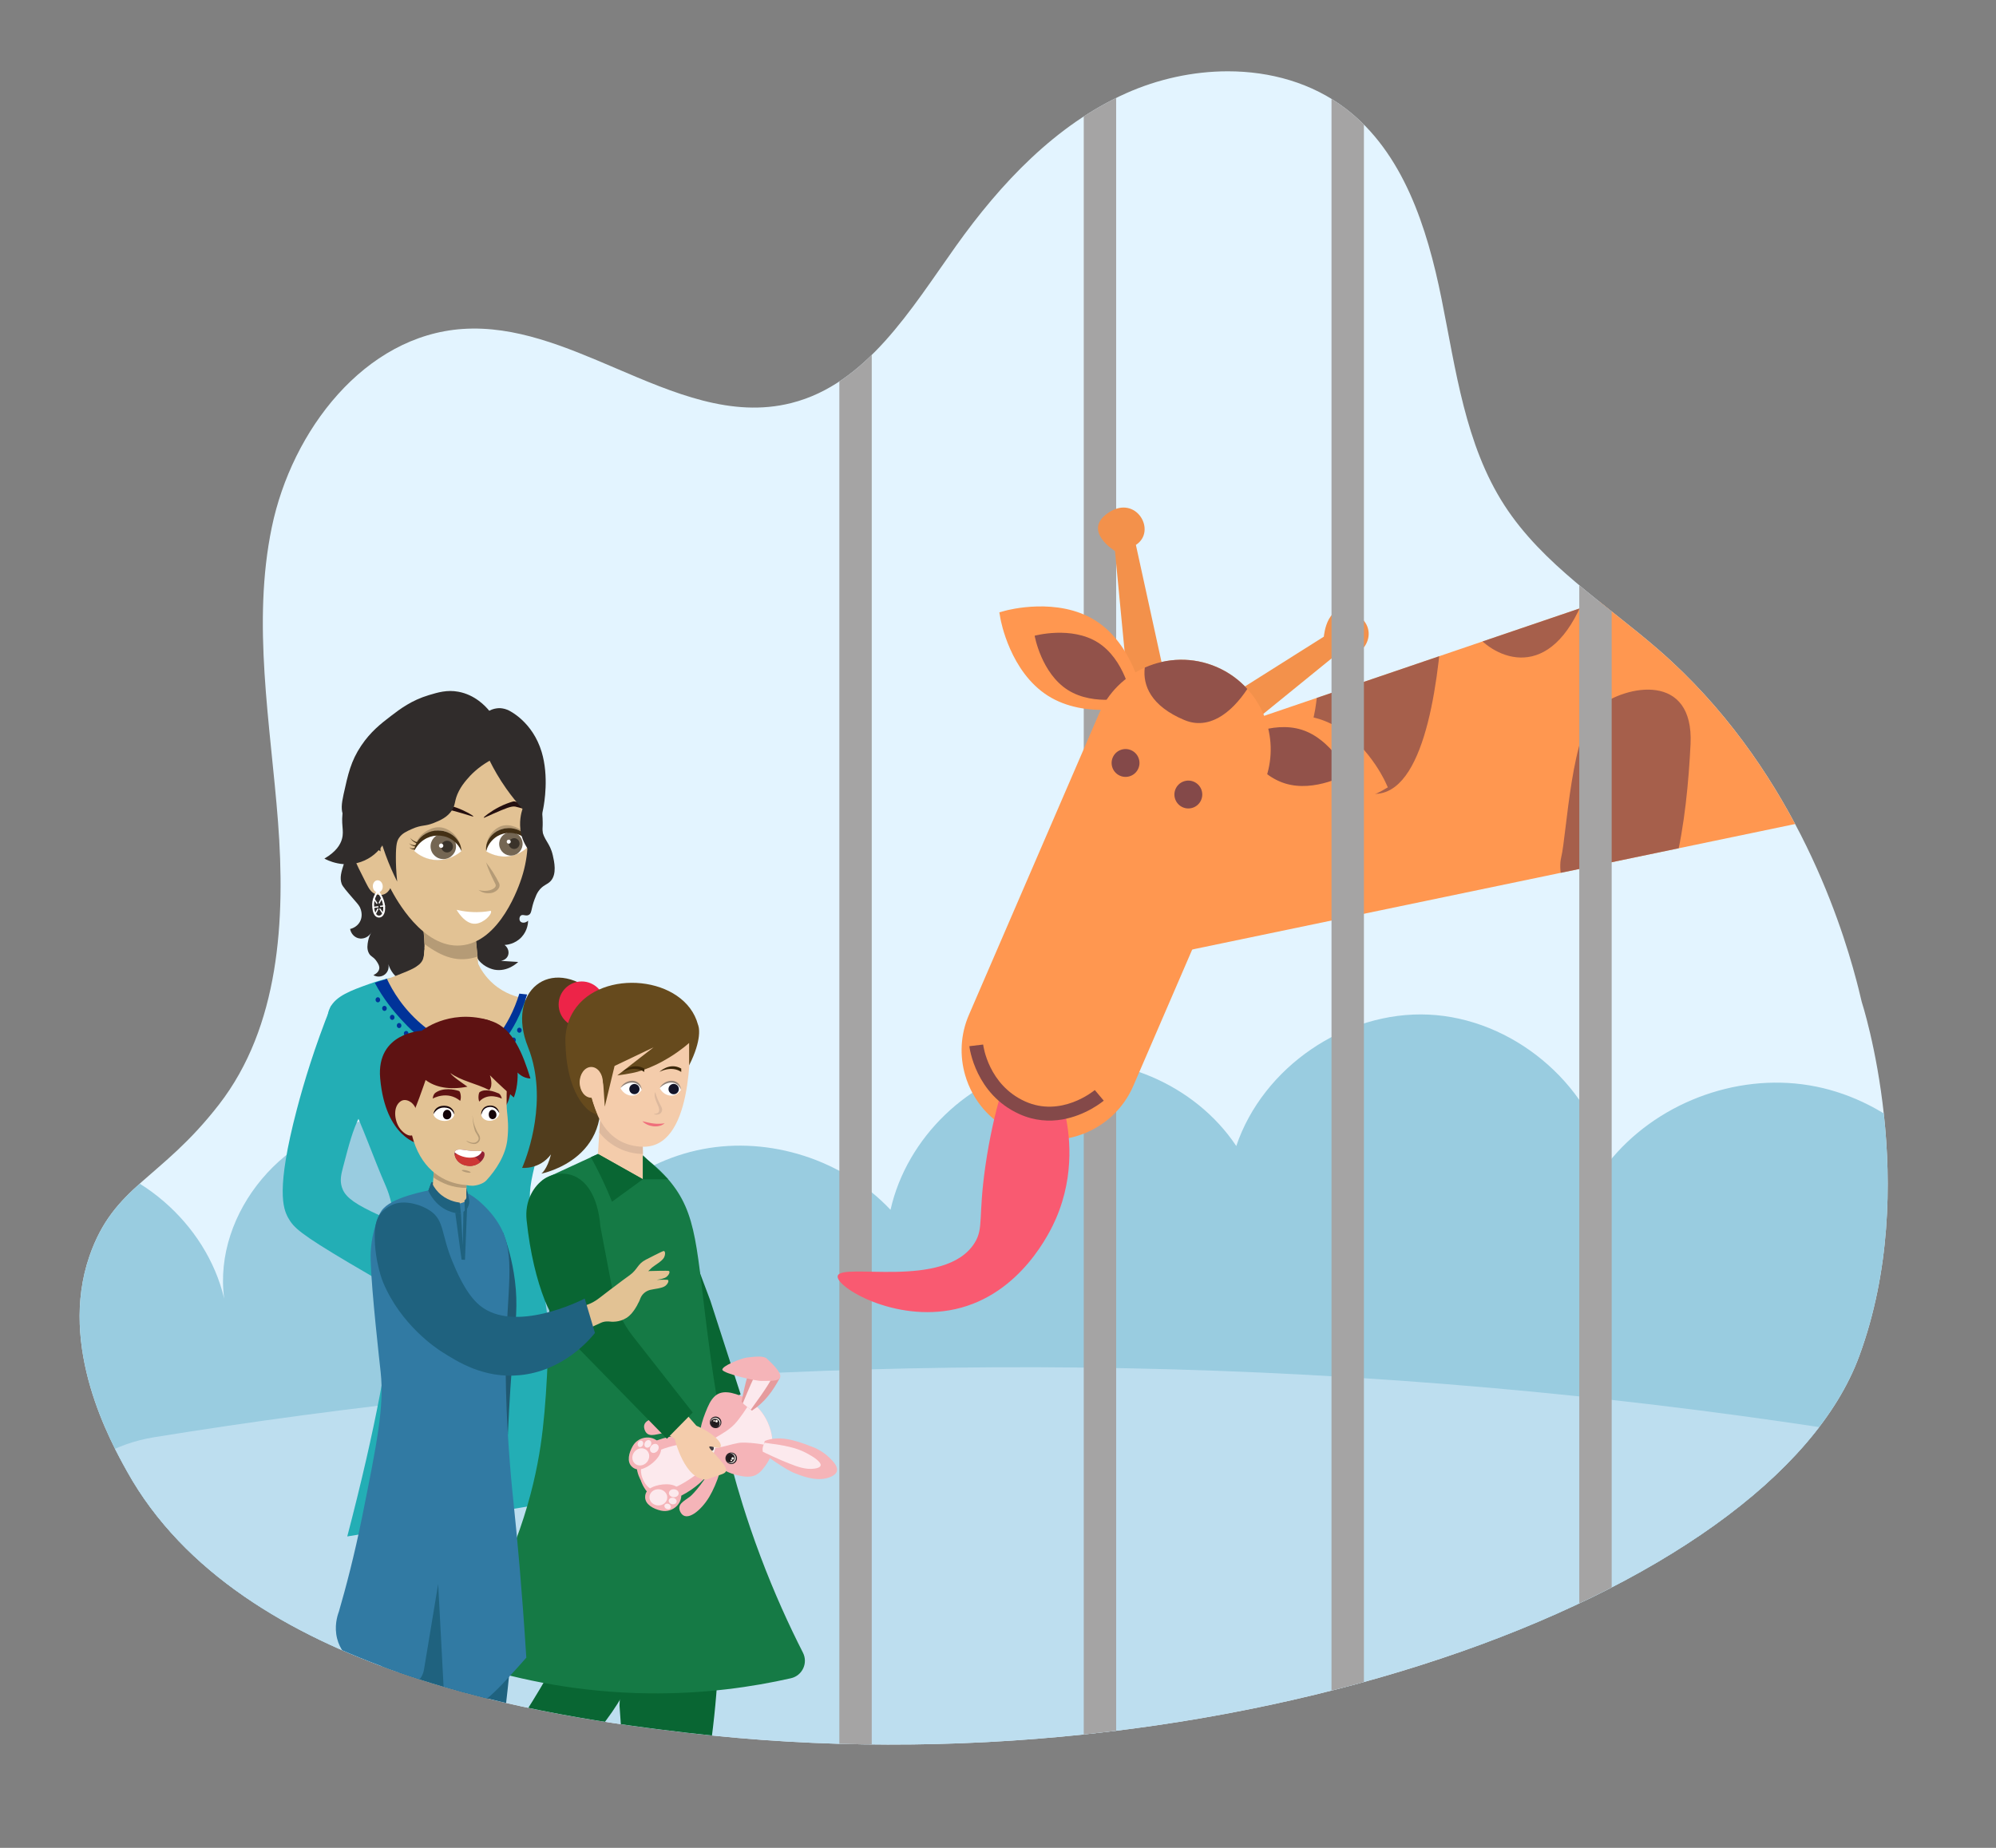 <?xml version="1.0" encoding="utf-8"?>
<!-- Generator: Adobe Illustrator 16.0.0, SVG Export Plug-In . SVG Version: 6.00 Build 0)  -->
<!DOCTYPE svg PUBLIC "-//W3C//DTD SVG 1.1//EN" "http://www.w3.org/Graphics/SVG/1.1/DTD/svg11.dtd">
<svg version="1.1" id="Layer_1" xmlns="http://www.w3.org/2000/svg" xmlns:xlink="http://www.w3.org/1999/xlink" x="0px" y="0px"
	 width="864px" height="800px" viewBox="0 0 864 800" enable-background="new 0 0 864 800" xml:space="preserve">
<rect x="0" y="0" width="864" height="800" fill="#808080" stroke="none"/>
<g>
	<defs>
		<rect id="SVGID_1_" x="-76" y="-107" width="1000" height="1000"/>
	</defs>
	<clipPath id="SVGID_2_">
		<use xlink:href="#SVGID_1_"  overflow="visible"/>
	</clipPath>
	<g clip-path="url(#SVGID_2_)">
		<defs>
			<path id="SVGID_3_" d="M487.369,40.41c-30.442,13.65-54.199,38.937-73.56,66.107c-19.497,27.36-38.681,59.727-71.251,67.963
				c-25.834,6.533-50.867-4.297-76.181-15.127c-21.584-9.234-43.373-18.467-66.039-16.94c-42.586,2.868-74.001,44.012-82.674,85.805
				c-8.674,41.792-0.6,84.95,2.676,127.507c3.275,42.558,0.602,88.714-25.539,122.455c-25.459,32.861-45.491,34.944-56.104,65.71
				c-13.584,39.38,9.267,80.473,16.306,93.13c49.235,88.541,185.667,106.476,242.15,113.129
				c232.857,27.426,469.351-58.824,507.673-163.103c27.052-73.613,1.061-153.266,1.061-153.266
				c-1.093-4.711-2.017-8.196-2.281-9.199c-7.149-27.107-28.697-93.682-85.475-143.12c-23.139-20.148-50.214-36.897-66.887-62.653
				c-17.071-26.37-21.045-58.76-27.271-89.549c-6.226-30.79-16.528-63.211-41.499-82.271c-14.555-11.11-32.615-16.118-50.979-16.119
				C516.401,30.869,501.104,34.252,487.369,40.41"/>
		</defs>
		<clipPath id="SVGID_4_">
			<use xlink:href="#SVGID_3_"  overflow="visible"/>
		</clipPath>
		<path clip-path="url(#SVGID_4_)" fill="#E3F4FF" d="M778.896,683.727c12.112-7.568,22.751-17.326,31.038-28.958
			c0.048-0.069,0.099-0.139,0.147-0.207c4.911-6.938,48.122-78.575,33.757-180.916c-2.938-20.932-16.323-116.298-88.236-180.478
			c-30.626-27.333-57.038-35.774-80.815-76.408c-11.685-19.966-9.82-25.639-30.859-77.766
			c-20.965-51.943-31.447-77.915-45.604-90.411c-32.453-28.645-82.388-31.813-117.496-22.844
			c-18.515,4.73-21.216,9.849-101.387,61.714c-37.529,24.279-56.402,36.454-61.714,38.205
			c-66.707,21.983-109.861-30.525-157.225-14.694c-43.682,14.6-59.143,76.696-72.98,136.78
			C27.626,507.818-2.32,637.855,32.878,686.979c50.523,70.512,142.081,80.19,285.673,95.372c0,0,158.404,13.819,378.469-56.229
			C721.772,718.243,758.518,696.458,778.896,683.727"/>
		<path clip-path="url(#SVGID_4_)" fill="#99CCE0" d="M1038.718,541.479c-23.266,22.68-50.616,41.065-79.487,54.299
			c-0.293,0.614-0.586,1.2-0.881,1.814c-7.257,15.183-15.101,30.018-23.479,44.427c-12.994,22.439-27.269,43.892-42.717,64.304
			c-46.375,7.792-94.83,8.325-141.978,8.538c-286.891,1.229-573.779,2.509-860.642,3.763
			c-29.35-36.929-54.831-77.433-75.698-121.031c-0.293-0.587-0.586-1.2-0.879-1.814c-0.774-0.24-1.548-0.507-2.349-0.801
			c-5.176-1.787-11.073-4.029-17.53-6.883c4.295-9.74,11.18-18.358,20.038-24.282c18.784-12.62,45.28-12.513,63.958,0.268
			c-3.282-17.45,9.311-36.368,26.682-40.051c17.371-3.709,36.582,8.458,40.664,25.748c12.968-31.138,47.202-52.003,80.821-49.282
			c33.62,2.749,64.037,28.87,71.802,61.717c-4.989-37.328,26.95-74.924,64.519-77.3c37.595-2.374,73.537,29.646,76.791,67.16
			c10.913-27.643,36.582-48.962,65.772-54.565c29.19-5.629,60.97,4.644,81.355,26.256c7.071-31.378,34.074-57.34,65.719-63.185
			c31.645-5.843,66.118,8.779,83.941,35.568c11.555-34.154,47.229-58.541,83.25-56.887c36.021,1.653,69.293,29.19,77.698,64.251
			c20.226-25.588,54.833-38.956,87.012-33.646c32.18,5.311,60.622,29.11,71.563,59.849c14.996-21.026,40.904-33.779,66.706-32.819
			c25.802,0.987,50.695,15.609,64.064,37.702C1001.976,524.696,1023.91,528.992,1038.718,541.479"/>
		<path clip-path="url(#SVGID_4_)" fill="#BDDEEF" d="M535.513,819.479L67.422,746.99c-71.065-11.005-71.488-113.324-0.497-124.797
			c167.288-27.037,362.923-40.411,579.131-21.275c48.501,4.293,95.349,9.983,140.457,16.774
			c72.578,10.927,81.343,112.114,11.767,135.479C709.297,783.054,620.439,812.243,535.513,819.479"/>
		<rect x="469.12" y="0.362" clip-path="url(#SVGID_4_)" fill="#A5A4A4" width="14.024" height="824.862"/>
		<rect x="363.324" y="0.362" clip-path="url(#SVGID_4_)" fill="#A5A4A4" width="14.025" height="824.862"/>
		<path clip-path="url(#SVGID_4_)" fill="#23AEB5" d="M166.999,513.501c-5.479-12.54-9.831-25.577-15.799-37.892
			c0,0-4.131-8.525-8.363-27.772c-1.118-5.084-1.594-8.304,0-11.511c2.563-5.155,9.098-7.502,16.935-10.316
			c3.2-1.148,5.897-1.876,7.673-2.309c7.2-1.163,13.668-1.574,19.174-1.615c4.094-0.029,6.142-0.078,8.389,0.219
			c7.806,1.026,10.937,3.86,21.421,7.532c2.168,0.759,5.348,1.799,9.306,2.816c2.028,0.465,5.764,1.631,9.049,4.805
			c4.176,4.036,5.115,8.958,5.776,12.165c0.961,4.661,0.432,8.389-0.921,16.109c-2.472,14.133-3.619,19.216-3.619,19.216
			c-5.348,23.813-6.686,26.282-6.688,34.071c-0.009,3.947,0.021,9.632,2.041,16.625c0.231,0.8,0.414,1.375,0.451,1.492
			c1.638,5.16,5.866,35.32,14.746,112.056c-32.082,5.329-64.166,10.659-96.248,15.988
			C175.126,570.279,174.466,530.593,166.999,513.501"/>
		<path clip-path="url(#SVGID_4_)" fill="#302C2B" d="M211.782,307.715c-1.663-2.02-6.174-6.924-13.397-8.243
			c-4.89-0.892-8.761,0.271-12.786,1.481c-7.434,2.234-12.382,5.959-16.38,9.026c-4.299,3.299-8.763,6.723-12.885,12.875
			c-4.434,6.618-5.665,12.2-7.624,21.085c-0.941,4.266-1.103,6.733-0.099,9.226c0.88,2.187,1.978,2.701,2.921,5.51
			c0.312,0.928,1.117,3.623,0.703,6.87c-0.464,3.641-1.935,3.859-3.4,8.484c-1.087,3.435-1.881,5.942-0.951,8.6
			c0.396,1.133,2.082,3.082,5.454,6.979c1.673,1.933,2.397,2.679,2.837,4.16c0.198,0.667,0.92,3.097-0.471,5.453
			c-1.333,2.256-3.669,2.857-4.152,2.972c0.356,1.926,1.721,3.484,3.504,3.983c2.187,0.61,4.647-0.474,5.797-2.669
			c-0.497,0.801-1.187,2.127-1.518,3.891c-0.263,1.401-0.645,3.436,0.331,5.267c0.91,1.709,2.032,1.416,3.486,3.714
			c0.627,0.988,1.203,1.929,1.006,3.055c-0.307,1.747-2.242,2.606-2.54,2.734c1.586,0.949,3.589,0.819,4.996-0.313
			c1.3-1.046,1.88-2.777,1.485-4.431c0.279,0.926,1.543,4.74,5.454,6.979c5.504,3.149,11.233,0.304,11.664,0.081
			c-2.275,0.864-4.601,0.146-5.512-1.417c-0.743-1.273-0.477-2.992,0.286-4.085c1.023-1.463,2.304-0.893,3.907-2.55
			c0.137-0.141,2.102-2.217,1.519-3.892c-0.375-1.072-1.506-1.147-1.621-2.066c-0.106-0.845,0.737-1.64,1.746-2.415
			c3.156-2.427,6.16-3.369,6.16-3.369c5.762-1.806,8.762-2.747,10.635-1.21c0.96,0.789,0.575,1.368,2.137,5.967
			c1.098,3.232,1.647,4.848,2.694,6.203c2.591,3.352,6.569,4.117,6.905,4.176c5.621,0.996,9.776-2.914,10.228-3.353
			c-2.495-0.16-4.991-0.32-7.486-0.479c0.157-0.022,2.168-0.338,2.987-2.086c0.732-1.562,0.197-3.596-1.385-4.794
			c0.743-0.036,4.486-0.298,7.376-3.445c2.652-2.889,2.796-6.263,2.808-7.091c-1.154,1.137-2.722,1.088-3.367,0.348
			c-0.557-0.639-0.48-1.854,0.117-2.447c0.88-0.874,2.18,0.304,3.503-0.356c1.43-0.713,0.948-2.606,2.555-6.803
			c0.56-1.462,0.924-2.41,1.679-3.495c1.892-2.717,3.762-2.726,5.283-4.398c2.756-3.032,1.532-8.411,0.934-11.041
			c-1.301-5.714-3.899-6.441-4.797-11.629c-0.613-3.533,0.114-5.96,0.664-8.854c0.409-2.15,2.473-13.775-0.715-24.358
			c-3.928-13.041-13.818-17.819-14.699-18.193c-1.53-0.65-3.029-0.742-3.029-0.742c-0.345-0.021-1.314-0.06-2.529,0.21
			C213.166,307.047,212.349,307.412,211.782,307.715"/>
		<path clip-path="url(#SVGID_4_)" fill="#E2C294" d="M183.682,411.642c0.28-3.238-0.298-7.148-0.544-11.362l0.002-0.101h0.02
			l22.809,6.589l0.85,8.677l1.446,14.691l-29.322-1.519C181.488,423.809,183.151,418.683,183.682,411.642"/>
		<path clip-path="url(#SVGID_4_)" fill="#B59B76" d="M206.743,414.152c-8.376,2.74-15.072,0.363-22.98-5.434
			c-0.07-3.241-0.367-4.614-0.613-8.829l0.022-0.1l22.809,6.589L206.743,414.152z"/>
		<path clip-path="url(#SVGID_4_)" fill="#E2C294" d="M162.817,361.586c0.056,2.05,0.464,12.421,6.474,23.599
			c2.104,3.914,13.621,25.334,30.053,24.143c17.226-1.248,25.48-26.304,26.444-29.23c3.474-10.543,2.714-19.637,2.331-22.893
			c-2.357-20.078-8.571-40.037-33.315-38.497C169.669,320.271,162.236,340.159,162.817,361.586"/>
		<path clip-path="url(#SVGID_4_)" fill="#E2C294" d="M165.949,368.952c-1.347-4.877-3.175-8.163-4.423-10.077
			c-1.102-1.69-2.284-3.127-4.109-3.619c-0.416-0.112-1.692-0.456-2.82,0.177c-1.307,0.734-1.761,2.414-2.017,4.24
			c-0.806,5.757,0.64,10.972,1.162,12.693c0.48,1.585,1.881,4.347,4.684,9.871c1.162,2.29,2.083,4.003,4,4.808
			c0.244,0.102,2.027,0.821,3.8,0.14c2.498-0.961,4.133-4.379,3.631-8.36C168.554,375.534,167.251,372.243,165.949,368.952"/>
		<path clip-path="url(#SVGID_4_)" fill="#B59B76" d="M210.397,373.383c2.227,2.864,4.029,5.711,5.661,8.971
			c0.937,2.242-1.742,4.152-3.726,4.298c-1.863,0.263-3.823-0.25-5.193-1.38c1.695,0.561,3.387,0.537,4.947,0.132
			c1.104-0.33,2.943-1.249,2.436-2.505C213.036,379.884,211.409,376.656,210.397,373.383"/>
		<path clip-path="url(#SVGID_4_)" fill="#240F0F" d="M209.391,354.015c-0.17-0.283,3.059-2.799,6.766-4.686
			c2.287-1.164,4.344-1.879,5.881-2.325c0.282-0.081,0.576-0.088,0.86-0.019c0.725,0.179,1.543,0.441,2.41,0.831
			c1.812,0.817,3.141,1.882,4.038,2.75c0.09,0.087,0.006,0.236-0.115,0.207c-0.35-0.084-0.702-0.169-1.054-0.255
			c-4.054-0.991-4.385-1.186-5.148-1.319c-1.703-0.295-4.302,0.816-9.431,3.05C210.547,353.578,209.484,354.169,209.391,354.015"/>
		<path clip-path="url(#SVGID_4_)" fill="#240F0F" d="M204.895,353.465c0.134-0.302-3.385-2.395-7.299-3.803
			c-2.414-0.869-4.545-1.321-6.126-1.572c-0.289-0.045-0.582-0.016-0.855,0.089c-0.697,0.268-1.476,0.63-2.287,1.126
			c-1.695,1.036-2.882,2.259-3.663,3.233c-0.078,0.097,0.024,0.235,0.14,0.191c0.338-0.127,0.676-0.256,1.014-0.385
			c3.899-1.49,4.202-1.725,4.943-1.952c1.653-0.506,4.37,0.271,9.738,1.846C203.692,353.176,204.821,353.63,204.895,353.465"/>
		<path clip-path="url(#SVGID_4_)" fill="#FFFFFF" d="M161.392,383.874c0.091,1.454,1.123,2.573,2.305,2.499
			c1.181-0.074,2.065-1.313,1.974-2.768c-0.091-1.454-1.123-2.573-2.305-2.499C162.185,381.181,161.301,382.42,161.392,383.874"/>
		<path clip-path="url(#SVGID_4_)" fill="#FFFFFF" d="M163.531,386.646c0.654,0.79,1.654,2.309,2.157,4.651
			c0.398,1.85,0.211,3.572-0.488,4.496c-0.294,0.389-0.646,0.59-1.077,0.616c-0.386,0.025-0.733-0.104-1.031-0.386
			c-0.438-0.413-1.171-1.556-1.158-4.558C161.943,389.48,162.901,387.643,163.531,386.646 M163.429,385.348
			c0,0-2.309,2.824-2.324,6.114c-0.02,4.532,1.581,5.869,3.07,5.776c2.064-0.13,3.015-2.897,2.324-6.114
			C165.637,387.115,163.429,385.348,163.429,385.348"/>
		
			<rect x="163.878" y="394.31" transform="matrix(0.565 0.825 -0.825 0.565 397.268 35.237)" clip-path="url(#SVGID_4_)" fill="#FFFFFF" width="2.64" height="0.545"/>
		
			<rect x="162.848" y="393.393" transform="matrix(0.888 0.459 -0.459 0.888 199.375 -30.836)" clip-path="url(#SVGID_4_)" fill="#FFFFFF" width="0.545" height="2.641"/>
		
			<rect x="162.203" y="391.442" transform="matrix(0.125 0.992 -0.992 0.125 531.785 182.467)" clip-path="url(#SVGID_4_)" fill="#FFFFFF" width="0.544" height="2.384"/>
		
			<rect x="165.183" y="391.111" transform="matrix(0.125 0.992 -0.992 0.125 533.958 179.126)" clip-path="url(#SVGID_4_)" fill="#FFFFFF" width="0.544" height="2.169"/>
		
			<rect x="164.449" y="388.779" transform="matrix(0.888 0.459 -0.459 0.888 197.437 -32.086)" clip-path="url(#SVGID_4_)" fill="#FFFFFF" width="0.545" height="2.641"/>
		
			<rect x="161.323" y="389.957" transform="matrix(0.565 0.825 -0.825 0.565 392.55 35.441)" clip-path="url(#SVGID_4_)" fill="#FFFFFF" width="2.641" height="0.545"/>
		<path clip-path="url(#SVGID_4_)" fill="#B59B76" d="M199.681,368.123c-0.326-5.202-4.479-9.193-8.551-9.876
			c-4.7-0.789-8.6,3.088-9.156,3.698c-1.951,2.138-2.412,4.571-2.749,5.877c1.075,1.091,4.078,3.843,8.616,4.439
			C194.344,373.116,198.903,368.872,199.681,368.123"/>
		<path clip-path="url(#SVGID_4_)" fill="#FFFFFF" d="M199.704,368.492c-0.973-4.698-4.419-8.234-8.485-8.822
			c-4.693-0.679-8.276,2.85-8.836,3.402c-1.963,1.934-2.779,4.104-3.125,5.28c1.068,0.973,4.052,3.428,8.584,3.935
			C194.338,373.013,198.921,369.169,199.704,368.492"/>
		<path clip-path="url(#SVGID_4_)" fill="#746653" d="M186.386,366.768c0.191,3.039,2.809,5.348,5.848,5.158
			c3.039-0.191,5.349-2.809,5.158-5.849c-0.191-3.039-2.809-5.348-5.848-5.157C188.504,361.111,186.195,363.729,186.386,366.768"/>
		<path clip-path="url(#SVGID_4_)" fill="#3A332A" d="M190.991,366.677c0.088,1.398,1.293,2.461,2.691,2.373
			s2.461-1.292,2.373-2.691c-0.088-1.398-1.293-2.461-2.691-2.373S190.903,365.279,190.991,366.677"/>
		<path clip-path="url(#SVGID_4_)" fill="#FFFFFF" d="M190.012,366.188c0.033,0.522,0.483,0.919,1.005,0.886
			c0.522-0.033,0.918-0.483,0.886-1.005c-0.033-0.522-0.483-0.918-1.005-0.886C190.375,365.217,189.979,365.667,190.012,366.188"/>
		<path clip-path="url(#SVGID_4_)" fill="#433015" d="M179.258,368.352c0.605-0.915,1.143-1.898,1.875-2.71
			c0.697-0.802,1.487-1.492,2.347-2.053c3.417-2.273,7.899-2.48,11.469-0.455c2.016,1.116,3.853,3.047,4.751,5.291
			c0.022-2.675-1.564-5.183-3.747-6.823C189.771,356.975,180.211,360.489,179.258,368.352"/>
		<path clip-path="url(#SVGID_4_)" fill="#433015" d="M180.739,364.673c-1.262-0.279-2.501-0.968-3.263-2.04
			c0.475,0.914,1.272,1.631,2.166,2.134c0.306,0.17,0.61,0.318,0.961,0.441L180.739,364.673z"/>
		<path clip-path="url(#SVGID_4_)" fill="#433015" d="M180.066,365.94c-1.047,0.04-2.258-0.12-3.001-0.942
			c0.462,0.738,1.316,1.123,2.134,1.336c0.283,0.072,0.558,0.128,0.864,0.158L180.066,365.94z"/>
		<path clip-path="url(#SVGID_4_)" fill="#433015" d="M179.43,367.202c-0.554,0.155-1.204,0.165-1.743-0.077
			c-0.188-0.081-0.354-0.207-0.511-0.35c0.362,0.56,1.022,0.857,1.671,0.942c0.226,0.03,0.439,0.045,0.688,0.027L179.43,367.202z"/>
		<path clip-path="url(#SVGID_4_)" fill="#B59B76" d="M210.453,368.2c-0.471-4.931,2.83-9.297,6.55-10.547
			c4.293-1.442,8.533,1.613,9.146,2.102c2.15,1.716,2.946,3.931,3.459,5.106c-0.847,1.184-3.254,4.216-7.424,5.454
			C216.208,372.089,211.295,368.787,210.453,368.2"/>
		<path clip-path="url(#SVGID_4_)" fill="#FFFFFF" d="M210.487,368.55c0.212-4.555,2.917-8.388,6.645-9.548
			c4.304-1.338,8.194,1.439,8.801,1.873c2.132,1.521,3.223,3.436,3.723,4.488c-0.857,1.073-3.291,3.823-7.469,4.976
			C216.199,371.992,211.323,369.07,210.487,368.55"/>
		<path clip-path="url(#SVGID_4_)" fill="#746653" d="M216.095,365.824c0.266,2.789,2.743,4.834,5.532,4.568
			s4.835-2.743,4.568-5.532c-0.266-2.79-2.743-4.835-5.532-4.568C217.874,360.558,215.829,363.035,216.095,365.824"/>
		<path clip-path="url(#SVGID_4_)" fill="#3A332A" d="M220.238,365.433c0.123,1.283,1.262,2.224,2.546,2.102
			c1.283-0.123,2.224-1.262,2.101-2.546c-0.122-1.283-1.262-2.224-2.545-2.102C221.056,363.01,220.115,364.149,220.238,365.433"/>
		<path clip-path="url(#SVGID_4_)" fill="#FFFFFF" d="M219.342,364.471c0.046,0.479,0.471,0.83,0.95,0.785
			c0.479-0.046,0.831-0.472,0.785-0.951c-0.046-0.479-0.471-0.83-0.95-0.784C219.648,363.566,219.296,363.992,219.342,364.471"/>
		<path clip-path="url(#SVGID_4_)" fill="#433015" d="M229.656,365.363c-0.704-0.769-1.356-1.611-2.165-2.263
			c-0.774-0.649-1.619-1.178-2.51-1.577c-3.546-1.622-7.784-1.147-10.832,1.287c-1.725,1.349-3.161,3.435-3.668,5.676
			c-0.421-2.507,0.693-5.099,2.498-6.963C218.089,356.256,227.587,358.127,229.656,365.363"/>
		<path clip-path="url(#SVGID_4_)" fill="#433015" d="M227.716,362.132c1.143-0.451,2.202-1.282,2.758-2.402
			c-0.31,0.929-0.951,1.72-1.714,2.326c-0.262,0.206-0.525,0.39-0.836,0.558L227.716,362.132z"/>
		<path clip-path="url(#SVGID_4_)" fill="#433015" d="M228.537,363.22c0.988-0.119,2.102-0.45,2.676-1.333
			c-0.323,0.762-1.068,1.251-1.803,1.574c-0.255,0.109-0.505,0.203-0.788,0.277L228.537,363.22z"/>
		<path clip-path="url(#SVGID_4_)" fill="#433015" d="M229.322,364.31c0.543,0.062,1.155-0.025,1.625-0.333
			c0.164-0.104,0.301-0.247,0.427-0.404c-0.256,0.58-0.832,0.957-1.428,1.133c-0.207,0.062-0.405,0.108-0.641,0.129L229.322,364.31z
			"/>
		<path clip-path="url(#SVGID_4_)" fill="#302C2B" d="M157.763,358.555c0.724,0.616,1.685,1.589,2.425,3
			c0.897,1.712,0.773,2.742,1.691,4.266c0.479,0.794,1.305,1.828,2.818,2.772c-0.011-1.796-0.022-3.592-0.033-5.387
			c0.633,2.181,1.368,4.457,2.224,6.808c1.568,4.311,3.295,8.196,5.035,11.649c-0.458-4.294-0.563-7.892-0.56-10.54
			c0.007-5.516,0.481-7.091,1.403-8.426c1.317-1.906,3.126-2.716,5.557-3.805c4.329-1.94,5.454-1,9.495-2.63
			c2.531-1.021,5.881-2.372,7.886-5.579c1.667-2.668,0.825-4.094,2.941-8.217c1.094-2.132,2.237-3.538,3.259-4.78
			c1.763-2.144,4.935-5.453,10.05-8.358c1.806,3.655,4.141,7.764,7.162,12.057c2.382,3.383,4.789,6.31,7.061,8.809
			c-0.623,1.913-1.59,5.79-0.662,10.515c1.336,6.808,7.571,12.373,9.021,13.6c-0.466-1.389-0.737-5.207,0.082-8.953
			c0.597-2.73,0.191-4.52,0.23-6.606c0.104-1.311,1.562-24.387-15.825-36.679c-10.194-7.206-21.31-6.778-23.33-6.67
			c-2.673,0.143-12.538,0.961-21.445,8.26c-7.422,6.082-10.281,13.47-12.722,19.779
			C159.201,349.446,158.217,354.772,157.763,358.555"/>
		<path clip-path="url(#SVGID_4_)" fill="#302C2B" d="M168.641,359.091c-0.199,0.92-2.213,9.521-10.817,13.423
			c-8.719,3.954-16.616-0.358-17.404-0.806c5.203-3.016,6.958-6.165,7.603-8.476c1.092-3.917-0.689-6.556,0.545-12.914
			c0.629-3.239,1.056-5.439,2.463-6.119C153.029,343.233,157.491,345.098,168.641,359.091"/>
		<path clip-path="url(#SVGID_4_)" fill="#FFFFFF" d="M212.525,394.483c-0.068-0.152-0.134-0.158-0.134-0.158
			s-2.665,0.56-6.024,0.577c-4.881,0.027-8.723-1.026-8.723-1.026s3.52,6.452,8.231,6.036
			C209.573,399.584,213.064,395.706,212.525,394.483"/>
		<path clip-path="url(#SVGID_4_)" fill="#E2C294" d="M166.134,424.308c1.324-0.423,3.295-1.085,5.648-2.009
			c6.549-2.572,9.839-3.922,11.172-6.727c1.186-2.498,0.177-4.465,1.353-5.073c1.574-0.813,4.056,2.563,7.445,4.677
			c2.933,1.829,7.612,3.393,15.251,2.14c1.027,2.15,3.023,5.604,6.672,8.744c4.906,4.223,10.094,5.551,12.587,6.019
			c-0.962,4.187-3.097,10.74-8.209,17.102c-2.149,2.674-4.38,4.763-6.389,6.369c-0.221,5.774-0.443,11.55-0.665,17.323
			c-1.964-4.981-3.927-9.964-5.891-14.945c-4.524-1.263-10.16-3.39-16.016-7.102C175.559,442.246,168.94,430.334,166.134,424.308"/>
		<path clip-path="url(#SVGID_4_)" fill="#003399" d="M228.171,430.539c-1.227,4.096-2.758,7.943-4.587,11.507
			c-2.797,5.438-6.231,10.119-10.229,13.941c0.27,4.702,0.157,6.869,0.021,9.577c-0.099,1.763-0.201,3.769-0.219,6.939
			c-0.01,1.281-0.706,2.326-1.727,2.635c-0.074,0.02-0.154,0.049-0.23,0.06c-1.133,0.194-2.22-0.548-2.658-1.832l-5.698-14.854
			c-3.421-0.644-8.31-1.926-13.651-4.692c-7.561-3.919-12.16-8.81-15.638-12.573c-3.106-3.362-7.67-8.876-11.299-15.707
			c1.554-0.78,3.64-1.057,5.194-1.837c2.259,4.833,7.133,13.558,16.656,21.079c7.564,5.974,15.043,8.802,19.82,10.189l1.13-0.027
			l4.893,12.752c0.034-0.845,0.08-1.6,0.111-2.317c0.144-2.852,0.257-4.911-0.062-10.018l-0.052-0.882l0.626-0.575
			c3.958-3.646,7.355-8.208,10.11-13.553c1.627-3.16,3.004-6.568,4.12-10.168C225.925,430.301,227.048,430.42,228.171,430.539"/>
		<path clip-path="url(#SVGID_4_)" fill-rule="evenodd" clip-rule="evenodd" fill="#003399" d="M176.791,447.238
			c0.104,0.602-0.252,1.177-0.794,1.286s-1.066-0.29-1.169-0.892c-0.104-0.602,0.251-1.178,0.794-1.286
			C176.164,446.238,176.687,446.638,176.791,447.238"/>
		<path clip-path="url(#SVGID_4_)" fill-rule="evenodd" clip-rule="evenodd" fill="#003399" d="M170.762,440.247
			c0.104,0.601-0.252,1.177-0.794,1.285c-0.542,0.109-1.066-0.29-1.169-0.892c-0.104-0.601,0.251-1.177,0.794-1.286
			C170.135,439.247,170.658,439.646,170.762,440.247"/>
		<path clip-path="url(#SVGID_4_)" fill-rule="evenodd" clip-rule="evenodd" fill="#003399" d="M164.548,432.648
			c0.104,0.602-0.252,1.177-0.794,1.286s-1.066-0.29-1.169-0.892c-0.104-0.602,0.251-1.178,0.794-1.286
			C163.921,431.648,164.444,432.048,164.548,432.648"/>
		<path clip-path="url(#SVGID_4_)" fill-rule="evenodd" clip-rule="evenodd" fill="#003399" d="M173.74,443.798
			c0.104,0.601-0.252,1.177-0.794,1.286c-0.542,0.108-1.066-0.29-1.169-0.893c-0.104-0.601,0.251-1.177,0.794-1.286
			C173.113,442.798,173.636,443.196,173.74,443.798"/>
		<path clip-path="url(#SVGID_4_)" fill-rule="evenodd" clip-rule="evenodd" fill="#003399" d="M167.4,436.364
			c0.104,0.601-0.252,1.177-0.794,1.286c-0.542,0.108-1.066-0.29-1.169-0.893c-0.104-0.601,0.251-1.177,0.794-1.286
			C166.773,435.364,167.296,435.763,167.4,436.364"/>
		<path clip-path="url(#SVGID_4_)" fill-rule="evenodd" clip-rule="evenodd" fill="#003399" d="M180.417,451.174
			c0.104,0.601-0.252,1.177-0.794,1.286c-0.542,0.108-1.066-0.29-1.169-0.893c-0.104-0.601,0.251-1.177,0.794-1.286
			C179.791,450.174,180.313,450.572,180.417,451.174"/>
		<path clip-path="url(#SVGID_4_)" fill-rule="evenodd" clip-rule="evenodd" fill="#003399" d="M183.888,453.997
			c0.104,0.601-0.252,1.177-0.794,1.286c-0.542,0.108-1.066-0.29-1.169-0.893c-0.104-0.601,0.251-1.177,0.794-1.286
			C183.261,452.997,183.784,453.396,183.888,453.997"/>
		<path clip-path="url(#SVGID_4_)" fill-rule="evenodd" clip-rule="evenodd" fill="#003399" d="M187.979,456.555
			c0.104,0.601-0.252,1.177-0.794,1.285c-0.542,0.109-1.066-0.289-1.169-0.892c-0.104-0.601,0.251-1.177,0.794-1.286
			C187.352,455.555,187.875,455.953,187.979,456.555"/>
		<path clip-path="url(#SVGID_4_)" fill-rule="evenodd" clip-rule="evenodd" fill="#003399" d="M191.89,457.846
			c0.513,0.231,0.764,0.877,0.56,1.442c-0.203,0.565-0.784,0.838-1.297,0.606c-0.513-0.23-0.764-0.877-0.561-1.442
			C190.795,457.887,191.376,457.615,191.89,457.846"/>
		<path clip-path="url(#SVGID_4_)" fill-rule="evenodd" clip-rule="evenodd" fill="#003399" d="M197.376,459.476
			c0.513,0.231,0.764,0.878,0.561,1.442c-0.204,0.566-0.785,0.838-1.298,0.607c-0.513-0.231-0.764-0.877-0.561-1.443
			C196.282,459.517,196.863,459.245,197.376,459.476"/>
		<path clip-path="url(#SVGID_4_)" fill-rule="evenodd" clip-rule="evenodd" fill="#003399" d="M201.871,460.509
			c0.513,0.231,0.764,0.877,0.56,1.442c-0.203,0.566-0.784,0.838-1.297,0.607c-0.513-0.231-0.764-0.877-0.561-1.443
			C200.776,460.55,201.357,460.278,201.871,460.509"/>
		<path clip-path="url(#SVGID_4_)" fill-rule="evenodd" clip-rule="evenodd" fill="#003399" d="M203.841,465.993
			c0.513,0.231,0.764,0.877,0.561,1.442c-0.204,0.566-0.785,0.838-1.298,0.607c-0.513-0.231-0.764-0.877-0.561-1.443
			C202.748,466.034,203.329,465.763,203.841,465.993"/>
		<path clip-path="url(#SVGID_4_)" fill-rule="evenodd" clip-rule="evenodd" fill="#003399" d="M205.743,471.073
			c0.503,0.258,0.726,0.916,0.498,1.47c-0.228,0.555-0.82,0.794-1.323,0.537c-0.503-0.258-0.726-0.916-0.498-1.47
			S205.24,470.815,205.743,471.073"/>
		<path clip-path="url(#SVGID_4_)" fill-rule="evenodd" clip-rule="evenodd" fill="#003399" d="M207.997,475.742
			c0.503,0.258,0.726,0.916,0.498,1.471c-0.228,0.554-0.82,0.794-1.323,0.536s-0.726-0.916-0.498-1.47
			S207.494,475.484,207.997,475.742"/>
		<path clip-path="url(#SVGID_4_)" fill-rule="evenodd" clip-rule="evenodd" fill="#003399" d="M212.507,476.956
			c0.503,0.259,0.726,0.916,0.498,1.471c-0.228,0.554-0.82,0.794-1.323,0.537c-0.503-0.259-0.726-0.916-0.498-1.471
			C211.413,476.939,212.004,476.698,212.507,476.956"/>
		<path clip-path="url(#SVGID_4_)" fill-rule="evenodd" clip-rule="evenodd" fill="#003399" d="M215.858,473.533
			c0.503,0.258,0.726,0.916,0.498,1.47c-0.228,0.555-0.82,0.794-1.323,0.537c-0.503-0.258-0.726-0.916-0.498-1.47
			S215.355,473.275,215.858,473.533"/>
		<path clip-path="url(#SVGID_4_)" fill-rule="evenodd" clip-rule="evenodd" fill="#003399" d="M216.607,462.184
			c0.503,0.258,0.726,0.916,0.498,1.47s-0.82,0.794-1.323,0.537c-0.503-0.258-0.726-0.916-0.498-1.47
			C215.513,462.166,216.104,461.926,216.607,462.184"/>
		<path clip-path="url(#SVGID_4_)" fill-rule="evenodd" clip-rule="evenodd" fill="#003399" d="M216.279,456.944
			c0.503,0.258,0.726,0.916,0.498,1.47s-0.82,0.794-1.323,0.537c-0.503-0.258-0.726-0.916-0.498-1.47
			C215.184,456.927,215.776,456.687,216.279,456.944"/>
		<path clip-path="url(#SVGID_4_)" fill-rule="evenodd" clip-rule="evenodd" fill="#003399" d="M219.472,453.288
			c0.503,0.258,0.726,0.916,0.498,1.47s-0.82,0.794-1.323,0.537c-0.503-0.258-0.726-0.916-0.498-1.47
			C218.377,453.271,218.969,453.03,219.472,453.288"/>
		<path clip-path="url(#SVGID_4_)" fill-rule="evenodd" clip-rule="evenodd" fill="#003399" d="M222.703,449.261
			c0.503,0.258,0.726,0.916,0.498,1.47c-0.228,0.555-0.82,0.794-1.323,0.537c-0.503-0.258-0.726-0.916-0.498-1.47
			S222.2,449.003,222.703,449.261"/>
		<path clip-path="url(#SVGID_4_)" fill-rule="evenodd" clip-rule="evenodd" fill="#003399" d="M225.236,445.013
			c0.503,0.258,0.726,0.916,0.498,1.47s-0.82,0.794-1.323,0.537c-0.503-0.258-0.726-0.916-0.498-1.47
			C224.141,444.995,224.733,444.755,225.236,445.013"/>
		<path clip-path="url(#SVGID_4_)" fill-rule="evenodd" clip-rule="evenodd" fill="#003399" d="M227.798,440.36
			c0.503,0.258,0.726,0.916,0.498,1.47c-0.228,0.555-0.82,0.794-1.323,0.537c-0.503-0.258-0.726-0.916-0.498-1.47
			S227.295,440.103,227.798,440.36"/>
		<path clip-path="url(#SVGID_4_)" fill-rule="evenodd" clip-rule="evenodd" fill="#003399" d="M229.406,436.588
			c0.503,0.259,0.726,0.916,0.498,1.471c-0.228,0.554-0.82,0.794-1.323,0.537c-0.503-0.259-0.726-0.916-0.498-1.471
			C228.311,436.571,228.903,436.33,229.406,436.588"/>
		<path clip-path="url(#SVGID_4_)" fill-rule="evenodd" clip-rule="evenodd" fill="#003399" d="M230.587,432.487
			c0.503,0.258,0.726,0.916,0.498,1.47s-0.82,0.794-1.323,0.537c-0.503-0.258-0.726-0.916-0.498-1.471
			C229.492,432.47,230.084,432.229,230.587,432.487"/>
		<path clip-path="url(#SVGID_4_)" fill-rule="evenodd" clip-rule="evenodd" fill="#003399" d="M216.298,467.895
			c0.503,0.258,0.726,0.916,0.498,1.471c-0.228,0.554-0.82,0.794-1.323,0.536s-0.726-0.916-0.498-1.47
			S215.795,467.637,216.298,467.895"/>
		<path clip-path="url(#SVGID_4_)" fill="#23AEB5" d="M143.353,435.408c-7.241,18.053-11.875,33.534-14.847,44.845
			c-9.159,34.859-5.924,43.035-3.792,46.931c2.381,4.352,5.459,7.142,26.449,19.592c13.716,8.136,25.441,14.678,34.16,19.425
			c-0.87-11.215-1.741-22.43-2.612-33.645c-9.412-2.441-16.798-5.541-21.997-8.066c-8.775-4.26-11.639-7.035-12.735-10.53
			c-0.91-2.906-0.328-5.452,0.49-8.571c2.78-10.6,4.171-15.898,7.058-21.8c3.33-6.81,7.131-17.359,8.681-33.372L143.353,435.408z"/>
		<path clip-path="url(#SVGID_4_)" fill="#F4CCAB" d="M317.811,602.414l0.029,4.917c0,0,8.702,8.211,5.191,13.345
			c-3.133,2.379-4.105,4.351-5.294,2.785c-1.189-1.567-2.001-5.89-2.596-6.673c-0.595-0.783-0.781,2.7-1.755,2.567
			c-1.378-0.188-2.19-4.512-1.624-8.646l-2.001-5.89L317.811,602.414z"/>
		<path clip-path="url(#SVGID_4_)" fill="#096633" d="M308.936,609.162l11.658-5.503l-13.099-40.54l-20.623-54.816
			c0,0-0.427,44.048-0.182,51.203C286.935,566.662,308.936,609.162,308.936,609.162"/>
		<path clip-path="url(#SVGID_4_)" fill="#096633" d="M268.166,738.415l0.353,4.998l5.605,78.403h18.872
			c11.616-38.455,15.781-70.001,17.365-92.286c2.076-29.205,1.735-70.816,2.053-104.343c0.015-1.546,0.057-6.572,0.037-13.29
			c-0.013-4.195-0.049-6.542-0.049-6.542h-38.278l-0.316,6.991l-0.681,15.272l-2.979,66.487l-1.8,40.284L268.166,738.415z"/>
		<path clip-path="url(#SVGID_4_)" fill="#096633" d="M194.383,790.202l14.591,10.943c10.686-8.741,25.117-21.798,39.939-39.67
			c11.48-13.844,17.22-20.766,22.439-31.012c20.349-39.951,15.016-91.193,17.047-109.276c0.39-3.466,0.718-6.506,0.998-9.023
			c0.34-3.222,0.583-5.581,0.705-6.809c0.073-0.645,0.109-0.985,0.109-0.985l-37.73-9.934c0,0-4.11,4.851-7.685,18.251
			c-0.261,0.977-2.42,8.269-3.295,16.865c-2.521,24.767,5.69,57.407,1.678,83.134C243.179,712.687,241.445,723.806,194.383,790.202"
			/>
		<path clip-path="url(#SVGID_4_)" fill="#513D1D" d="M226.009,505.611c0,0,7.49,0.827,12.488-5.823
			c-1.666,6.65-4.171,8.316-4.171,8.316s34.946-6.65,23.297-44.09l3.332-30.788c-1.009-1.045-2.018-2.006-3.028-2.869
			c-19.795-17.133-38.922-0.924-29.413,22.835c1.216,3.028,2.091,6.104,2.699,9.156c0,0.012,0.012,0.024,0.012,0.037
			C235.639,484.455,226.009,505.611,226.009,505.611"/>
		<path clip-path="url(#SVGID_4_)" fill="#ED2448" d="M261.787,434.891c0,5.514-4.47,9.984-9.984,9.984s-9.983-4.471-9.983-9.984
			s4.469-9.984,9.983-9.984S261.787,429.377,261.787,434.891"/>
		<path clip-path="url(#SVGID_4_)" fill="#157A45" d="M201.866,709.846c-2.705,4.333-0.61,10.041,4.271,11.545
			c18.911,5.827,44.389,11.361,74.7,11.719c24.09,0.283,44.958-2.779,61.52-6.538c4.938-1.121,7.507-6.564,5.209-11.077
			c-6.023-11.829-12.385-25.744-18.362-41.617c-6.437-17.098-10.197-30.542-11.576-35.635c-5.724-21.134-8.241-37.341-10.68-55.604
			c-5.643-42.261-4.768-57.089-17.722-72.102c-4.573-5.299-9.302-8.806-12.586-10.941l-17.813-0.001l-22.389,10.335
			c-2.611,1.256-4.152,3.997-3.913,6.884c0.947,11.451,5.95,24.896,5.467,43.13c-0.678,25.627-1.257,47.528-3.976,65.807
			C231.063,645.601,223.506,675.177,201.866,709.846"/>
		<polygon clip-path="url(#SVGID_4_)" fill="#F4CCAB" points="278.283,499.593 278.283,480.138 260.043,480.138 258.828,499.593 
			278.283,510.536 		"/>
		<path clip-path="url(#SVGID_4_)" fill="#DDB99E" d="M278.153,494.135c0.249-6.489,0.498-12.979,0.748-19.469h-18.239
			c-0.417,5.203-0.835,10.405-1.252,15.607c1.315,1.678,3.894,4.518,8.056,6.649c4.509,2.311,8.647,2.646,10.817,2.67
			C278.239,497.774,278.196,495.954,278.153,494.135"/>
		<path clip-path="url(#SVGID_4_)" fill="#096633" d="M258.827,499.593c-1.018,0.47-2.036,0.94-3.054,1.41
			c1.404,2.534,2.807,5.22,4.186,8.058c1.885,3.883,3.523,7.632,4.948,11.203c4.459-3.242,8.917-6.484,13.375-9.728L258.827,499.593
			z"/>
		<path clip-path="url(#SVGID_4_)" fill="#F4CCAB" d="M298.879,443.015c0,11.705,0.974,54.5-21.115,53.445
			c-26.956-1.287-24.363-42.187-24.205-55.746L298.879,443.015z"/>
		<path clip-path="url(#SVGID_4_)" fill="#664A1D" d="M244.735,449.447c0,25.194,10.567,31.651,11.053,31.932
			c0.956,0.476,1.912,0.953,2.868,1.43c-1.379-3.383-2.719-7.342-3.764-11.835c-0.594-2.553-1.023-4.977-1.329-7.239
			c0.279,0.066,0.637,0.101,1.042,0.109c3.483,0.08,6.362,2.72,6.59,6.195l0.593,9.061l4.241-17.611l16.869-8.053l-15.681,12.155
			c0,0,5.971-0.778,8.743-1.588c5.302-1.521,10.007-3.892,13.716-6.165c5.338-3.271,8.621-6.312,8.621-6.312v9.717
			c2.845-5.654,3.903-9.777,4.22-12.599c0.389-3.501-0.377-5.021-0.377-5.021c-5.642-21.183-41.841-24.563-53.684-6.117
			C246.328,440.79,244.99,444.767,244.735,449.447"/>
		<path clip-path="url(#SVGID_4_)" fill="#096633" d="M278.283,510.536h10.943c-3.647-3.461-7.295-6.921-10.943-10.382V510.536z"/>
		<path clip-path="url(#SVGID_4_)" fill="#FFFFFF" d="M277.775,471.843c-0.207,0.327-1.364,2.085-3.504,2.436
			c-2.208,0.362-4.558-0.923-5.716-3.23c1.985-2.616,5.091-3.405,7.101-2.276C277.16,469.615,277.645,471.306,277.775,471.843"/>
		<path clip-path="url(#SVGID_4_)" fill="#EF6F7B" d="M287.724,486.335c-0.879,0.068-1.67,0.199-2.479,0.189
			c-0.798,0.003-1.586-0.011-2.371-0.128c-1.579-0.18-3.122-0.569-4.803-0.98c0.596,0.646,1.345,1.116,2.135,1.479
			c0.793,0.368,1.65,0.592,2.525,0.708c0.876,0.104,1.777,0.065,2.638-0.143C286.234,487.285,287.043,486.866,287.724,486.335"/>
		<path clip-path="url(#SVGID_4_)" fill="#DDB99E" d="M284.819,481.787c1.975-1.799-2.55-5.929-1.195-8.996
			c0.597,2.339,1.614,4.444,2.727,6.523c0.612,1.143,0.139,2.623-1.078,3.068c-0.777,0.283-1.632,0.287-2.376-0.145
			C283.613,482.26,284.281,482.1,284.819,481.787"/>
		<path clip-path="url(#SVGID_4_)" fill="#3A2608" d="M278.9,464.07c-4.36-2.907-9.447,0-9.447,0s4.36-4.359,9.447-1.453V464.07z"/>
		<path clip-path="url(#SVGID_4_)" fill="#3A2608" d="M294.888,464.07c-4.36-2.907-9.447,0-9.447,0s4.36-4.359,9.447-1.453V464.07z"
			/>
		<path clip-path="url(#SVGID_4_)" fill="#141529" d="M272.405,471.499c0,1.219,0.989,2.208,2.208,2.208
			c1.219,0,2.208-0.989,2.208-2.208s-0.989-2.208-2.208-2.208C273.394,469.291,272.405,470.28,272.405,471.499"/>
		<path clip-path="url(#SVGID_4_)" fill="#938479" d="M268.555,471.048c2.063-4.098,8.715-4.563,9.22,0.795
			C276.071,467.374,271.421,468.192,268.555,471.048"/>
		<path clip-path="url(#SVGID_4_)" fill="#FFFFFF" d="M294.774,471.843c-0.207,0.327-1.364,2.085-3.504,2.436
			c-2.208,0.362-4.558-0.923-5.716-3.23c1.985-2.616,5.091-3.405,7.101-2.276C294.16,469.615,294.645,471.306,294.774,471.843"/>
		<path clip-path="url(#SVGID_4_)" fill="#141529" d="M289.373,471.499c0,1.237,1.002,2.239,2.239,2.239
			c1.237,0,2.239-1.002,2.239-2.239c0-1.236-1.002-2.239-2.239-2.239C290.375,469.26,289.373,470.263,289.373,471.499"/>
		<path clip-path="url(#SVGID_4_)" fill="#938479" d="M285.555,471.048c2.063-4.098,8.715-4.563,9.22,0.795
			C293.071,467.374,288.421,468.192,285.555,471.048"/>
		<path clip-path="url(#SVGID_4_)" fill="#F4CCAB" d="M260.956,468.589c0,3.676-2.249,6.655-5.023,6.655s-5.023-2.979-5.023-6.655
			c0-3.677,2.249-6.656,5.023-6.656S260.956,464.912,260.956,468.589"/>
		<path clip-path="url(#SVGID_4_)" fill="#F5B4B8" d="M294.688,647.632c13.439-6.73,17.269-18.207,17.269-18.207l-1.303-3
			l-1.303-2.998c0,0-11.004-5.028-25.094,0.204c-14.091,5.23-6.881,17.257-6.881,17.257S281.25,654.364,294.688,647.632"/>
		<path clip-path="url(#SVGID_4_)" fill="#FCE9ED" d="M292.568,643.762c9.49-4.284,19.26-14.632,19.26-14.632l-1.175-2.705
			l-1.176-2.706c0,0-14.231,0.085-23.838,4.1c-7.205,3.012-9.68,7.26-7.332,12.664C280.657,645.887,285.451,646.978,292.568,643.762
			"/>
		<path clip-path="url(#SVGID_4_)" fill="#F5B4B8" d="M309.03,622.725c0.392,1.357-1.19,0.969-2.625,0.531
			c-10.181-3.1-18.195-2.986-19.61-2.754c-3.229,0.528-6.666,2.14-7.85-1.809c-1.418-4.729,6.618-5.835,13.442-4.358
			C298.66,615.69,308.25,620.006,309.03,622.725"/>
		<path clip-path="url(#SVGID_4_)" fill="#F5B4B8" d="M312.252,630.139c-0.725-1.215-1.521,0.207-2.18,1.555
			c-4.681,9.557-10.231,15.339-11.366,16.216c-2.59,2.001-6.113,3.413-4.033,6.976c2.491,4.263,8.781-0.859,12.357-6.857
			C310.319,642.518,313.707,632.563,312.252,630.139"/>
		<path clip-path="url(#SVGID_4_)" fill="#F5B4B8" d="M280.387,634.854c-3.007,1.768-5.219,1.734-6.927,0.067
			c-2.19-2.133-1.293-5.918,0.465-8.933c2.761-4.73,9.516-4.731,11.716-0.753C287.677,628.918,283.436,633.063,280.387,634.854"/>
		<path clip-path="url(#SVGID_4_)" fill="#FCE9ED" d="M280.059,632.986c-1.371,1.636-3.683,1.954-5.169,0.709
			c-1.486-1.245-1.58-3.58-0.211-5.213c1.37-1.636,3.683-1.952,5.17-0.708C281.334,629.018,281.428,631.353,280.059,632.986"/>
		<path clip-path="url(#SVGID_4_)" fill="#FCE9ED" d="M284.557,628.166c-0.752,0.895-1.951,1.127-2.681,0.515
			c-0.731-0.609-0.713-1.834,0.037-2.729c0.753-0.897,1.951-1.127,2.682-0.515C285.326,626.048,285.309,627.268,284.557,628.166"/>
		<path clip-path="url(#SVGID_4_)" fill="#FCE9ED" d="M281.634,625.833c-0.494,0.814-1.432,1.146-2.092,0.745
			c-0.662-0.401-0.798-1.387-0.306-2.201c0.494-0.813,1.429-1.144,2.09-0.743C281.989,624.035,282.125,625.019,281.634,625.833"/>
		<path clip-path="url(#SVGID_4_)" fill="#FCE9ED" d="M278.337,625.505c-0.277,0.749-0.996,1.174-1.603,0.948
			c-0.61-0.225-0.879-1.013-0.605-1.761c0.276-0.748,0.995-1.172,1.604-0.947C278.344,623.97,278.613,624.759,278.337,625.505"/>
		<path clip-path="url(#SVGID_4_)" fill="#F5B4B8" d="M284.028,643.231c-3.345,0.991-4.829,2.631-4.776,5.018
			c0.067,3.059,3.445,4.982,6.849,5.754c5.341,1.211,9.951-3.728,8.543-8.052C293.341,641.952,287.417,642.224,284.028,643.231"/>
		<path clip-path="url(#SVGID_4_)" fill="#FCE9ED" d="M285.169,644.744c-2.131-0.112-3.94,1.361-4.044,3.297
			c-0.104,1.935,1.539,3.597,3.666,3.709c2.131,0.113,3.94-1.36,4.045-3.297C288.941,646.52,287.298,644.858,285.169,644.744"/>
		<path clip-path="url(#SVGID_4_)" fill="#FCE9ED" d="M291.763,644.747c-1.168-0.063-2.156,0.654-2.207,1.606
			c-0.052,0.952,0.854,1.772,2.022,1.836c1.169,0.062,2.155-0.658,2.208-1.607C293.835,645.63,292.933,644.809,291.763,644.747"/>
		<path clip-path="url(#SVGID_4_)" fill="#FCE9ED" d="M291.473,648.474c-0.932-0.194-1.815,0.265-1.973,1.021
			c-0.156,0.76,0.471,1.53,1.401,1.726c0.932,0.194,1.813-0.262,1.97-1.021C293.03,649.44,292.404,648.67,291.473,648.474"/>
		<path clip-path="url(#SVGID_4_)" fill="#FCE9ED" d="M289.463,651.105c-0.736-0.306-1.536-0.071-1.787,0.525
			c-0.251,0.602,0.143,1.336,0.876,1.646c0.735,0.308,1.536,0.072,1.787-0.527C290.592,652.151,290.199,651.415,289.463,651.105"/>
		<path clip-path="url(#SVGID_4_)" fill="#F5B4B8" d="M331.224,634.671c2.44-3.395,3.397-5.964,3.187-10.224
			c-0.453-9.146-6.319-18.847-17.895-21.439c-5.042-0.983-7.896,0.801-10.288,6.424c-2.461,5.785-4.647,12.135-2.102,17.887
			c2.12,4.787,8.237,9.375,13.502,10.924C325.607,640.588,328.161,638.934,331.224,634.671"/>
		<path clip-path="url(#SVGID_4_)" fill="#FCE9ED" d="M334.411,624.447c-0.324-6.556-3.43-13.394-9.424-17.697
			c-1.897,3.07-4.791,7.511-7.041,9.845c-4.778,4.957-12.161,6.688-10.988,9.387c1.172,2.696,10.153-1.364,14.233-1.422
			c4.861-0.069,10.29,0.946,13.24,1.593C334.446,625.614,334.44,625.049,334.411,624.447"/>
		<path clip-path="url(#SVGID_4_)" fill="#282125" d="M310.76,618.091c-1.271,0.552-2.748-0.031-3.3-1.299
			c-0.552-1.271,0.031-2.746,1.302-3.298c1.269-0.551,2.743,0.029,3.295,1.301C312.608,616.063,312.028,617.54,310.76,618.091"/>
		<path clip-path="url(#SVGID_4_)" fill="#1F1A1C" d="M309.932,617.389c-0.646,0.28-1.398-0.017-1.679-0.663
			c-0.281-0.646,0.014-1.399,0.661-1.681c0.648-0.281,1.399,0.017,1.68,0.662C310.875,616.354,310.58,617.106,309.932,617.389"/>
		<path clip-path="url(#SVGID_4_)" fill="#FFF7EF" d="M308.694,614.393c1.032-0.449,2.232,0.024,2.68,1.057
			c0.364,0.838,0.124,1.786-0.535,2.354c0.874-0.569,1.238-1.698,0.809-2.685c-0.48-1.104-1.763-1.608-2.863-1.132
			c-0.841,0.366-1.334,1.2-1.305,2.067C307.552,615.347,307.997,614.695,308.694,614.393"/>
		<path clip-path="url(#SVGID_4_)" fill="#FFF7EF" d="M310.377,615.776c-0.271,0.118-0.586-0.006-0.704-0.276
			c-0.117-0.271,0.007-0.587,0.278-0.704c0.27-0.118,0.587,0.007,0.705,0.276C310.773,615.344,310.648,615.658,310.377,615.776"/>
		<path clip-path="url(#SVGID_4_)" fill="#FFF7EF" d="M309.275,615.479c-0.178,0.077-0.39-0.005-0.469-0.186
			c-0.077-0.179,0.006-0.391,0.185-0.468c0.182-0.079,0.391,0.005,0.469,0.184C309.539,615.189,309.457,615.4,309.275,615.479"/>
		<path clip-path="url(#SVGID_4_)" fill="#282125" d="M315.524,629.052c-1.271,0.552-1.854,2.026-1.302,3.297
			c0.55,1.267,2.028,1.851,3.299,1.298c1.268-0.551,1.848-2.028,1.297-3.295C318.266,629.081,316.792,628.501,315.524,629.052"/>
		<path clip-path="url(#SVGID_4_)" fill="#1F1A1C" d="M315.472,630.137c-0.646,0.281-0.942,1.033-0.662,1.678
			c0.281,0.647,1.033,0.945,1.68,0.664c0.648-0.281,0.943-1.034,0.662-1.682C316.871,630.152,316.12,629.854,315.472,630.137"/>
		<path clip-path="url(#SVGID_4_)" fill="#FFF7EF" d="M316.818,633.085c1.032-0.449,1.504-1.65,1.056-2.683
			c-0.364-0.837-1.223-1.309-2.088-1.217c1.014-0.249,2.087,0.257,2.516,1.244c0.479,1.102-0.027,2.385-1.127,2.863
			c-0.841,0.364-1.788,0.155-2.4-0.454C315.341,633.268,316.12,633.388,316.818,633.085"/>
		<path clip-path="url(#SVGID_4_)" fill="#FFF7EF" d="M316.953,630.906c-0.271,0.118-0.394,0.436-0.277,0.704
			c0.118,0.271,0.432,0.395,0.703,0.277c0.271-0.118,0.397-0.433,0.279-0.704C317.541,630.915,317.224,630.789,316.953,630.906"/>
		<path clip-path="url(#SVGID_4_)" fill="#FFF7EF" d="M316.419,631.917c-0.178,0.077-0.262,0.289-0.185,0.467
			c0.079,0.183,0.291,0.266,0.469,0.188c0.182-0.079,0.264-0.289,0.185-0.471C316.81,631.921,316.601,631.838,316.419,631.917"/>
		<path clip-path="url(#SVGID_4_)" fill="#F5B4B8" d="M359.012,639.604c1.686-0.663,5.662-2.336,1.487-7.006
			c-3.152-3.582-6.684-5.495-9.72-6.517c-7.075-2.79-13.795-4.643-19.747-2.224c0,0-1.353,4.972-0.305,5.654
			c0,0,9.246,6.801,13.454,8.347C349.411,639.971,354.558,641.244,359.012,639.604"/>
		<path clip-path="url(#SVGID_4_)" fill="#FCE9ED" d="M352.603,635.81c7.849-1.159-4.067-7.255-6.413-8.044
			c-5.47-2.156-13.018-2.741-15.16-3.152c0,0-1.35,1.888-0.816,3.926c0,0,7.873,3.753,11.122,4.948
			C345.38,635.12,348.957,636.347,352.603,635.81"/>
		<path clip-path="url(#SVGID_4_)" fill="#E59B9D" d="M333.352,593.36c-1.947-0.827-3.912-1.549-5.84-2.47
			c-0.53-0.257-1.141-0.558-1.749-0.776c-0.149,0.317-0.299,0.637-0.445,0.958c-2.393,4.887-4.294,15.702-4.294,15.702
			c0.02,0.529,4.452,3.943,4.452,3.943c5.59-3.652,8.971-8.334,12.22-14.403C336.122,595.434,334.991,594.055,333.352,593.36"/>
		<path clip-path="url(#SVGID_4_)" fill="#FCE9ED" d="M335.084,594.912c0,0-7.347-1.533-8.559,1.117
			c-1.851,3.778-4.953,11.436-4.953,11.436c0.031,0.335,3.407,2.864,3.407,2.864C326.438,608.132,331.977,601.112,335.084,594.912"
			/>
		<path clip-path="url(#SVGID_4_)" fill="#F5B4B8" d="M331.928,588.186c-1.44-1.311-4.952-0.884-8.678-0.453
			c-2.284,0.264-11.088,3.747-10.54,5.344c0.553,1.595,14.472,4.876,16.943,4.779C334.677,597.694,343.848,599.053,331.928,588.186"
			/>
		<path clip-path="url(#SVGID_4_)" fill="#F5EFEC" d="M306.701,631.186c2.079,0.428,3.467-5.235,2.9-6.414
			c-0.574-1.195-1.93-1.368-4.176-2.474c-1.268-0.622-2.002-0.151-2.404,0.378c0.095,1.575,0.436,3.131,1.106,4.643
			C304.71,628.644,305.605,629.953,306.701,631.186"/>
		
			<path clip-path="url(#SVGID_4_)" fill="none" stroke="#2E2A2B" stroke-width="0.279" stroke-linecap="round" stroke-linejoin="round" stroke-miterlimit="10" d="
			M306.413,626.241c0,0-0.964,0.419-1.494,0.649c-0.526,0.229-1.441-0.347-0.612-1.677"/>
		
			<path clip-path="url(#SVGID_4_)" fill="none" stroke="#2E2A2B" stroke-width="0.279" stroke-linecap="round" stroke-linejoin="round" stroke-miterlimit="10" d="
			M306.404,626.222c0,0-0.964,0.419-1.494,0.649c-0.526,0.229-0.732,1.287,0.808,1.591"/>
		<path clip-path="url(#SVGID_4_)" fill="#443E42" d="M307.845,628.091c-0.601-0.108-1.256-0.457-1.758-0.976
			c-0.261-0.266-0.58-0.999-0.599-1.371c-0.034-0.721,0.156-1.438,0.487-1.952c0.197-0.309,1.35-1.312,2.548,1.447
			C309.722,627.997,308.203,628.156,307.845,628.091"/>
		<path clip-path="url(#SVGID_4_)" fill="#2E2A2B" d="M305.485,625.674c0.183,0.086,0.371,0.084,0.542,0.01
			c0.392-0.17,0.562-0.642,0.228-1.412c-0.086-0.197-0.179-0.357-0.279-0.48C305.656,624.286,305.463,624.975,305.485,625.674"/>
		<path clip-path="url(#SVGID_4_)" fill="#2E2A2B" d="M307.845,628.091c-0.023-0.158-0.076-0.335-0.162-0.532
			c-0.335-0.772-0.797-0.971-1.189-0.8c-0.171,0.074-0.301,0.21-0.362,0.404C306.628,627.655,307.263,627.984,307.845,628.091"/>
		<path clip-path="url(#SVGID_4_)" fill="#524A50" d="M308.647,626.628c0,0,0.228-0.797-0.767-2.081
			c-0.872-1.13-1.583-0.825-1.545-0.716c0.038,0.108,0.566,0.801,0.33,1.508C306.426,626.049,307.125,623.999,308.647,626.628"/>
		<path clip-path="url(#SVGID_4_)" fill="#F4D3BB" d="M304.992,624.54c-0.476,0.207-1.028-0.014-1.235-0.49
			c-0.206-0.474,0.01-1.028,0.486-1.234c0.477-0.208,1.028,0.013,1.235,0.486C305.686,623.78,305.47,624.332,304.992,624.54"/>
		<path clip-path="url(#SVGID_4_)" fill="#F4D3BB" d="M307.35,629.964c-0.476,0.207-1.027-0.011-1.234-0.488
			c-0.207-0.476,0.009-1.029,0.485-1.236c0.478-0.206,1.029,0.013,1.236,0.489S307.828,629.756,307.35,629.964"/>
		<path clip-path="url(#SVGID_4_)" fill="#F4CCAB" d="M285.363,618.953l6.679,3.924c0,0,4.317,18.346,14.088,17.616
			c5.717-2.391,9.173-2.157,7.977-5.016c-1.196-2.859-6.446-7.38-7.044-8.809c-0.598-1.43,4.298,1.068,4.886-0.364
			c0.831-2.028-4.419-6.549-10.5-9.043l-6.446-7.379L285.363,618.953z"/>
		<path clip-path="url(#SVGID_4_)" fill="#096633" d="M227.95,528.248c1.518,14.369,4.404,25.881,7.912,34.81
			c2.577,6.56,6.525,12.487,11.452,17.526c12.506,12.789,41.366,42.302,41.366,42.302l11.173-11.367l-26.005-33.125
			c-4.285-5.459-7.199-11.865-8.498-18.683l-5.451-28.624c-1.071-13.691-6.849-22.792-16.392-22.98
			c-5.715-0.111-10.727,3.216-13.59,8.813C228.139,520.396,227.54,524.365,227.95,528.248"/>
		<path clip-path="url(#SVGID_4_)" fill="#E2C294" d="M284.24,554.096c1.577-0.254,3.333-0.587,4.204-1.25
			c1.382-1.075,1.651-2.422,1.066-2.611c-0.587-0.189-7.446,0.031-8.471,0.049c-0.098,0.004-0.263,0.03-0.458,0.067
			c0.664-0.673,1.268-1.266,1.627-1.569c1.246-1.035,4.429-2.807,5.225-4.359c0.781-1.567,0.44-2.898-0.169-2.816
			c-0.611,0.083-6.7,3.248-7.615,3.707c-3.775,1.891-3.485,4.129-7.045,6.742c-0.534,0.392-1.422,1.015-3.1,2.257
			c-0.065,0.049-0.123,0.092-0.186,0.139c-0.027,0.02-0.053,0.039-0.078,0.059c-1.373,1.018-2.488,1.87-3.218,2.431c0,0,0,0,0,0.001
			c-0.606,0.447-1.265,0.939-1.995,1.49c-4.383,3.313-5.404,4.317-7.527,5.43c-1.359,0.709-3.452,1.604-6.341,2.091
			c1.43,3.145,2.857,6.289,4.287,9.433c2.25-1.158,3.994-1.955,5.131-2.451c0.416-0.182,1.133-0.578,2.166-0.751
			c0.566-0.095,0.828-0.063,1.623-0.09c1.404,0.195,4.698,0.438,7.76-1.493c1.831-1.153,2.836-2.618,3.697-3.868
			c0.651-0.948,1.133-1.875,1.549-2.774c0.006,0.005,0.015,0.01,0.021,0.015c0.218-0.414,0.496-0.994,0.751-1.709
			c0.636-1.782,2.117-3.146,3.921-3.716c0.128-0.04,0.242-0.074,0.34-0.101c1.568-0.409,5.202-0.664,6.581-1.734
			c1.372-1.088,1.628-2.438,1.041-2.622C288.697,553.986,286.385,554.032,284.24,554.096"/>
		<path clip-path="url(#SVGID_4_)" fill="#1A5B72" d="M173.644,679.051c-8.487,5.739-9.54,18.225-8.108,45.425
			c1.097,20.839,3.628,49.848,9.946,84.889c2.066,1.078,5.531,2.558,10.062,3.018c5.129,0.521,9.244-0.507,11.552-1.27
			c1.514-5.882,3.56-14.197,5.709-24.225c1.901-8.869,5.357-24.997,7.428-41.964c4.17-34.151,6.255-51.226-3.447-60.883
			C198.333,675.627,182.656,672.957,173.644,679.051"/>
		<path clip-path="url(#SVGID_4_)" fill="#1F627F" d="M181.131,682.67c-8.487,5.739-9.54,18.224-8.108,45.425
			c1.097,20.839,3.628,49.847,9.946,84.888c2.066,1.078,5.531,2.559,10.063,3.019c5.129,0.521,9.244-0.507,11.552-1.271
			c1.514-5.881,3.56-14.197,5.709-24.224c1.901-8.869,5.357-24.997,7.428-41.964c4.17-34.151,6.255-51.227-3.447-60.883
			C205.82,679.246,190.143,676.576,181.131,682.67"/>
		<path clip-path="url(#SVGID_4_)" fill="#205972" d="M214.714,621.775c1.712-0.219,3.423-0.438,5.135-0.658
			c0.641-14.966,1.534-26.948,2.212-34.975c1.187-14.042,2.155-21.13,0.837-31.651c-1.154-9.212-3.496-16.543-5.261-21.233
			C216.663,562.764,215.689,592.27,214.714,621.775"/>
		<path clip-path="url(#SVGID_4_)" fill="#317AA3" d="M165.127,524.203c-1.035,1.482-1.521,2.996-2.502,6.023
			c-2.353,7.271-2.244,13.363-2.175,15.653c0.407,13.544,3.9,44.198,4.335,48.278c1.576,14.755-1.597,30.548-7.942,62.134
			c-3.451,17.175-7.218,31.331-10.141,41.397c-0.762,2.046-2.083,6.505-0.775,11.699c1.168,4.638,3.817,7.423,6.673,10.349
			c4.461,4.57,11.81,9.298,20.093,10.735c5.128,0.89,9.996-2.568,10.846-7.703c2.045-12.332,4.089-24.664,6.13-36.995
			c0.865,16.436,1.731,32.872,2.595,49.309c0.266,5.067,5.748,8.077,10.184,5.614c2.772-1.539,6.022-1.882,16.831-13.546
			c3.617-3.902,6.54-7.199,8.546-9.495c-1.909-30.031-3.913-51.696-5.476-66.519c-0.527-4.991-2.768-25.918-3.324-49.518
			c-0.09-3.801-0.159-7.896-0.085-13.468c0.398-30.174,4.523-44.449-2.385-57.098c-2.399-4.396-5.625-7.663-6.299-8.336
			c-2.474-2.47-6.802-6.787-13.392-8.088c-2.684-0.528-4.747-0.765-8.535,0.113C183.675,515.823,169.262,518.272,165.127,524.203"/>
		<path clip-path="url(#SVGID_4_)" fill="#1F627F" d="M186.447,524.341c5.915,4.218,4.476,9.869,9.328,21.653
			c1.589,3.856,5.796,14.226,11.974,19.238c15.014,12.18,43.546-2.104,45.36-3.039c1.476,4.967,2.953,9.932,4.429,14.897
			c-2.549,3.154-13.93,16.532-32.711,18.292c-15.317,1.435-26.537-5.678-33.598-10.157c-2.102-1.334-17.671-11.489-25.439-30.142
			c0,0-3.609-8.666-3.587-20.091c0.005-2.438,0.19-6.993,2.687-9.833c2.264-2.576,5.367-3.759,5.367-3.759s0.372-0.141,0.749-0.259
			C175.821,519.63,182.572,521.577,186.447,524.341"/>
		<path clip-path="url(#SVGID_4_)" fill="#1F627F" d="M186.792,511.762c0,0,11.866,0.815,15.272,2.882l0.421,2.153l-17.077-1.289
			L186.792,511.762z"/>
		<path clip-path="url(#SVGID_4_)" fill="#E2C294" d="M187.801,506.862l14.029,0.441l0.122,12.734
			c-0.014-0.06-3.101,1.528-6.986,1.539c-4.413,0.012-7.92-4.295-7.92-4.295L187.801,506.862z"/>
		<path clip-path="url(#SVGID_4_)" fill="#B59B76" d="M201.893,514.262l-0.063-6.958l-14.029-0.441l-0.209,2.888
			C191.106,512.165,195.949,514.369,201.893,514.262"/>
		<path clip-path="url(#SVGID_4_)" fill="#5E1212" d="M182.584,446.262c0,0,11.305-9.366,28.253-4.803
			c10.493,2.831,13.168,29.218,8.28,37.081c-2.255,3.629-3.718,5.291-7.827,10.213c-8.47-6.082-29.691,6.546-29.691,6.546
			s-14.729-2.428-17.034-28.438C162.802,446.949,182.584,446.262,182.584,446.262"/>
		<path clip-path="url(#SVGID_4_)" fill="#E2C294" d="M219.485,481.331c-0.793-7.056,0.983-28.386,0.983-28.386l-3.584,0.052
			c0.002-0.514,0-0.8,0-0.8l-41.785,2.463c0,0-8.799,20.305,3.249,36.884c3.487,13.811,12.361,19.78,20.992,21.224
			c0.779,0.13,1.522,0.206,2.243,0.26c1.095,0.241,2.116,0.354,3.038,0.328c1.603-0.05,4.518-0.79,5.924-2.321
			c4.241-4.629,8.28-10.874,9.061-17.53C220.235,488.122,219.803,484.118,219.485,481.331"/>
		<path clip-path="url(#SVGID_4_)" fill="#B59B76" d="M204.529,482.849c0,0,0.033,3.58,1.062,6.7c0.172,0.52,0.524,0.957,0.79,1.436
			c0.564,1.018,1.26,1.871,0.467,2.842c-1.308,1.589-3.169,0.848-5.06,0.037c0.992,1.074,3.143,1.62,4.088,1.354
			c1.332-0.379,2.868-1.948,1.22-4.373c-0.27-0.397-0.518-0.805-0.706-1.246C205.729,488.05,204.92,486.716,204.529,482.849"/>
		<path clip-path="url(#SVGID_4_)" fill="#5E1212" d="M184.228,467.569c0,0-4.8,14.415-7.572,18.872
			c-3.881-4.545-13.505-22.109-4.692-34.814c1.565-2.261,7.02-4.405,12.307-4.28c8.2-4.667,18.71-8.805,28.947-5.104
			c8.776,3.17,13.007,13.724,16.394,24.671c-3.372-0.047-5.566-2.574-5.566-2.574s0.36,5.83-1.635,10.79
			c-5.968-5.134-10.346-9.604-10.346-9.604s1.628,4.344-0.281,6.411c-5.294-2.748-12.365-4.031-16.86-7.396
			c0.937,1.497,4.537,3.86,7.417,5.925C194.525,472.001,188.341,470.701,184.228,467.569"/>
		<path clip-path="url(#SVGID_4_)" fill="#5E1212" d="M187.325,475.608c0,0,6.299-3.665,11.874,0.997
			c0.671-1.766-0.023-4.102-0.47-4.261c-2.24-0.788-7.003-1.548-10.236,0.748C187.434,473.851,187.325,475.608,187.325,475.608"/>
		<path clip-path="url(#SVGID_4_)" fill="#FFFFFF" d="M187.659,482.293c-0.025,1.313,2.072,2.961,4.669,3.002
			c2.586,0.044,4.232-1.465,4.26-2.847c0.023-1.39-1.637-3.48-4.228-3.522C189.77,478.878,187.68,480.828,187.659,482.293"/>
		<path clip-path="url(#SVGID_4_)" fill="#140408" d="M195.377,482.661c-0.025,1.195-0.913,1.964-1.923,1.945
			c-1.009-0.017-1.742-0.809-1.728-2.008c0.025-1.196,0.858-2.151,1.861-2.132C194.592,480.479,195.397,481.465,195.377,482.661"/>
		<path clip-path="url(#SVGID_4_)" fill="#140408" d="M196.589,482.448c-0.419-0.854-1.087-2.896-4.29-2.95
			c-2.99-0.047-4.174,2.126-4.639,2.795c0.012-1.06,0.965-3.433,4.261-3.559C195.655,478.593,196.749,481.235,196.589,482.448"/>
		<path clip-path="url(#SVGID_4_)" fill="#5E1212" d="M217.222,475.628c0,0-5.847-3.02-9.78,1.289
			c-0.66-1.666-0.17-3.867,0.161-4.095c2.458-1.706,6.367-0.239,8.204,0.529C216.847,473.785,217.222,475.628,217.222,475.628"/>
		<path clip-path="url(#SVGID_4_)" fill="#FFFFFF" d="M216.107,481.864c0.138,1.307-1.421,3.112-3.678,3.349
			c-2.251,0.232-3.946-1.157-4.086-2.538c-0.146-1.381,1.119-3.59,3.37-3.825C213.965,478.611,215.96,480.4,216.107,481.864"/>
		<path clip-path="url(#SVGID_4_)" fill="#140408" d="M211.583,482.817c0.115,1.196,0.93,1.776,1.811,1.684
			c0.874-0.093,1.616-0.904,1.489-2.098c-0.121-1.194-1.071-1.997-1.945-1.911C212.063,480.583,211.456,481.626,211.583,482.817"/>
		<path clip-path="url(#SVGID_4_)" fill="#140408" d="M208.343,482.675c0.285-0.883,0.71-3.135,3.492-3.428
			c2.601-0.268,3.809,1.984,4.272,2.618c-0.105-1.061-1.143-3.357-4.029-3.239C208.816,478.762,208.093,481.478,208.343,482.675"/>
		<path clip-path="url(#SVGID_4_)" fill="#E2C294" d="M179.812,479.663c-0.971-2.529-4.203-4.388-6.405-2.868
			c-3.328,2.287-2.73,8.05-0.596,11.355c1.3,1.988,4.201,4.423,6.112,3.112C181.379,489.582,181.657,484.48,179.812,479.663"/>
		<path clip-path="url(#SVGID_4_)" fill="#921F33" d="M203.932,498.229c-3.149-0.229-6.087-1.326-7.003,0.292
			c-0.657,1.147,0.477,5.957,6.132,6.255c3.952,0.213,6.883-2.995,6.674-5.255C209.571,497.819,207.085,498.464,203.932,498.229"/>
		<path clip-path="url(#SVGID_4_)" fill="#CD3735" d="M196.81,499.908c0.296,1.854,1.984,4.647,6.25,4.868
			c1.943,0.104,3.64-0.622,4.842-1.652C205.525,499.729,200.848,498.273,196.81,499.908"/>
		<path clip-path="url(#SVGID_4_)" fill="#FFFFFF" d="M196.928,498.522c-0.061,0.108-0.097,0.263-0.122,0.435
			c4.26,3.104,10.332,3.027,11.842-0.528c-1.043-0.248-2.748-0.052-4.717-0.198C200.782,498,197.844,496.903,196.928,498.522"/>
		<path clip-path="url(#SVGID_4_)" fill="#B59B76" d="M203.709,507.598c-0.099,0.215-1.023,0.174-2.066-0.091
			c-1.043-0.263-1.815-0.651-1.711-0.864c0.099-0.217,1.024-0.175,2.067,0.089C203.036,506.995,203.802,507.383,203.709,507.598"/>
		<path clip-path="url(#SVGID_4_)" fill="#1F627F" d="M186.792,511.762c0.537,1.23,1.444,2.872,2.979,4.441
			c3.433,3.51,7.659,4.256,9.226,4.451l0.535,4.798c-1.483-0.07-3.513-0.362-5.696-1.33c-5.364-2.377-7.737-7.089-8.428-8.614
			L186.792,511.762z"/>
		<path clip-path="url(#SVGID_4_)" fill="#1F627F" d="M201.862,517.321c0,0,0.501,1.515-0.807,2.4l0.164,5.007
			c0,0,2.028-2.537,1.937-4.52c-0.091-1.981-1.188-5.042-1.188-5.042L201.862,517.321z"/>
		<path clip-path="url(#SVGID_4_)" fill="#1F627F" d="M197.08,525.151c0.817,0.1,1.635,0.199,2.452,0.301l0.778,13.797
			c0.098-4.876,0.196-9.751,0.294-14.627c0.52-0.438,1.041-0.876,1.562-1.314l-0.888,22.109l-1.48-0.072
			C198.892,538.614,197.986,531.882,197.08,525.151"/>
		<path clip-path="url(#SVGID_4_)" fill="#F3914B" d="M488.544,300.17l-5.911-61.617c0,0-14.589-8.86-2.672-16.695
			c11.917-7.834,20.923,8.11,11.732,14.059l13.252,60.574L488.544,300.17z"/>
		<path clip-path="url(#SVGID_4_)" fill="#F3914B" d="M520.693,308.662l52.351-33.029c0,0,1.34-17.017,13.702-9.905
			c12.362,7.111,2.183,22.333-7.267,16.808l-48.114,39.113L520.693,308.662z"/>
		<polygon clip-path="url(#SVGID_4_)" fill="#FF9750" points="738.005,244.944 864.248,336.272 866.759,338.087 865.341,338.385 
			835.693,344.553 782.249,355.668 726.646,367.246 675.585,377.875 506.096,413.147 481.43,332.288 570.014,302.138 
			622.994,284.094 641.741,277.705 683.729,263.424 719.239,251.337 		"/>
	</g>
	<g clip-path="url(#SVGID_2_)">
		<defs>
			<path id="SVGID_5_" d="M683.729,263.424l-41.987,14.281l-18.747,6.389l-52.981,18.044l-88.583,30.149l24.667,80.86
				l169.488-35.272l51.06-10.63l50.422-10.478c-13.287-24.964-32.206-52.033-58.936-75.306c-8.31-7.236-17.129-14.035-25.79-20.968
				L683.729,263.424z"/>
		</defs>
		<clipPath id="SVGID_6_">
			<use xlink:href="#SVGID_5_"  overflow="visible"/>
		</clipPath>
		<g opacity="0.72" clip-path="url(#SVGID_6_)">
			<g>
				<defs>
					<rect id="SVGID_7_" x="568.419" y="206.42" width="357.391" height="198.991"/>
				</defs>
				<clipPath id="SVGID_8_">
					<use xlink:href="#SVGID_7_"  overflow="visible"/>
				</clipPath>
				<path clip-path="url(#SVGID_8_)" fill="#844949" d="M702.414,219.199l46.691,33.776c-9.734-1.803-20.463-2.015-29.866-1.637
					c-1.127,0.038-2.251,0.096-3.334,0.165c-15.746,0.928-25.288-19.281-14.497-31.258
					C701.733,219.876,702.063,219.53,702.414,219.199"/>
				<path clip-path="url(#SVGID_8_)" fill="#844949" d="M675.786,371.197c2.415-9.819,4.349-55.849,16.24-65.22
					c11.892-9.372,41.264-15.102,39.752,16.218c-1.512,31.321-7.186,80.376-28.011,83.03S673.236,381.565,675.786,371.197"/>
				<path clip-path="url(#SVGID_8_)" fill="#844949" d="M568.818,309.565c2.415-9.818,4.349-55.849,16.24-65.22
					c11.892-9.372,41.264-15.102,39.752,16.219c-1.511,31.32-7.186,80.376-28.01,83.029
					C575.975,346.247,566.269,319.935,568.818,309.565"/>
				<path clip-path="url(#SVGID_8_)" fill="#844949" d="M787.474,363.509c-8.445-14.417-39.819-48.642-25.427-62.732
					c14.395-14.09,87.451,22.425,71.422,55.168C817.44,388.688,793.404,373.634,787.474,363.509"/>
				<path clip-path="url(#SVGID_8_)" fill="#844949" d="M637.146,272.26c-8.445-14.417-39.819-48.642-25.426-62.732
					c14.394-14.091,87.45,22.425,71.422,55.168C667.112,297.439,643.076,282.385,637.146,272.26"/>
			</g>
		</g>
	</g>
	<g clip-path="url(#SVGID_2_)">
		<defs>
			<path id="SVGID_9_" d="M487.369,40.41c-30.442,13.65-54.199,38.937-73.56,66.107c-19.497,27.36-38.681,59.727-71.251,67.963
				c-25.834,6.533-50.867-4.297-76.181-15.127c-21.584-9.234-43.373-18.467-66.039-16.94c-42.586,2.868-74.001,44.012-82.674,85.805
				c-8.674,41.792-0.6,84.95,2.676,127.507c3.275,42.558,0.602,88.714-25.539,122.455c-25.459,32.861-45.491,34.944-56.104,65.71
				c-13.584,39.38,9.267,80.473,16.306,93.13c49.235,88.541,185.667,106.476,242.15,113.129
				c232.857,27.426,469.351-58.824,507.673-163.103c27.052-73.613,1.061-153.266,1.061-153.266
				c-1.093-4.711-2.017-8.196-2.281-9.199c-7.149-27.107-28.697-93.682-85.475-143.12c-23.139-20.148-50.214-36.897-66.887-62.653
				c-17.071-26.37-21.045-58.76-27.271-89.549c-6.226-30.79-16.528-63.211-41.499-82.271c-14.555-11.11-32.615-16.118-50.979-16.119
				C516.401,30.869,501.104,34.252,487.369,40.41"/>
		</defs>
		<clipPath id="SVGID_10_">
			<use xlink:href="#SVGID_9_"  overflow="visible"/>
		</clipPath>
		<path clip-path="url(#SVGID_10_)" fill="#FF9750" d="M492.216,304.066c-0.893,0.245-22.01,5.88-37.8-4.119
			c-15.791-10-19.727-31.5-19.886-32.41l-0.235-1.345l1.316-0.361c0.892-0.245,22.011-5.881,37.801,4.118
			c15.791,10,19.724,31.5,19.885,32.411l0.235,1.345L492.216,304.066z"/>
		<path clip-path="url(#SVGID_10_)" fill="#FF9750" d="M436.008,267.278c0,0,21.189-5.82,36.602,3.939
			c15.411,9.759,19.209,31.402,19.209,31.402s-21.188,5.819-36.6-3.94C439.807,288.92,436.008,267.278,436.008,267.278
			 M432.579,265.107l0.473,2.69c0.164,0.938,4.216,23.068,20.562,33.418c16.345,10.35,38.083,4.55,38.999,4.298l2.634-0.723
			l-0.472-2.69c-0.164-0.937-4.214-23.069-20.56-33.419c-16.345-10.35-38.085-4.549-39.001-4.298L432.579,265.107z"/>
		<g opacity="0.89" clip-path="url(#SVGID_10_)">
			<g>
				<defs>
					<rect id="SVGID_11_" x="447.865" y="273.936" width="41.781" height="29.036"/>
				</defs>
				<clipPath id="SVGID_12_">
					<use xlink:href="#SVGID_11_"  overflow="visible"/>
				</clipPath>
				<path clip-path="url(#SVGID_12_)" fill="#844949" d="M489.646,301.683c0,0-15.861,4.357-27.399-2.949
					c-11.537-7.306-14.381-23.508-14.381-23.508s15.862-4.357,27.399,2.949C486.802,285.48,489.646,301.683,489.646,301.683"/>
			</g>
		</g>
		<path clip-path="url(#SVGID_10_)" fill="#FF9750" d="M585.16,346.053c-9.3,2.705-17.755,2.895-25.129,0.566
			c-17.822-5.631-27.121-25.412-27.508-26.251l-0.573-1.24l1.183-0.686c0.209-0.122,5.204-3.001,12.468-5.114
			c9.3-2.705,17.755-2.896,25.13-0.566c17.82,5.631,27.12,25.412,27.507,26.251l0.573,1.24l-1.183,0.686
			C597.419,341.061,592.426,343.939,585.16,346.053"/>
		<path clip-path="url(#SVGID_10_)" fill="#FF9750" d="M546.02,314.769c6.864-1.997,15.751-3.263,24.258-0.576
			c17.394,5.496,26.598,25.449,26.598,25.449s-4.962,2.884-12.134,4.97c-6.864,1.996-15.751,3.263-24.258,0.575
			c-17.393-5.496-26.598-25.448-26.598-25.448S538.848,316.854,546.02,314.769 M545.183,311.886L545.183,311.886
			c-7.44,2.165-12.59,5.132-12.804,5.257l-2.362,1.373l1.144,2.48c0.398,0.864,9.973,21.225,28.42,27.053
			c7.661,2.421,16.408,2.235,26-0.555c7.438-2.164,12.588-5.132,12.804-5.257l2.36-1.372l-1.144-2.481
			c-0.397-0.864-9.972-21.225-28.42-27.053C563.52,308.91,554.771,309.097,545.183,311.886"/>
		<g opacity="0.89" clip-path="url(#SVGID_10_)">
			<g>
				<defs>
					<rect id="SVGID_13_" x="536.226" y="314.788" width="47.155" height="25.5"/>
				</defs>
				<clipPath id="SVGID_14_">
					<use xlink:href="#SVGID_13_"  overflow="visible"/>
				</clipPath>
				<path clip-path="url(#SVGID_14_)" fill="#844949" d="M536.226,320.088c0,0,14.223-8.266,27.243-4.152
					c13.022,4.115,19.912,19.052,19.912,19.052s-14.222,8.266-27.243,4.151C543.116,335.025,536.226,320.088,536.226,320.088"/>
			</g>
		</g>
		<path clip-path="url(#SVGID_10_)" fill="#FF9750" d="M548.498,313.602c2.429,8.352,2.082,17.576-1.619,26.139L490.57,470.124
			c-8.458,19.577-31.382,28.67-50.939,20.224c-11.016-4.758-18.707-14.084-21.831-24.821c-2.433-8.367-2.097-17.572,1.604-26.134
			l56.323-130.389c3.992-9.253,11.218-16.17,19.807-19.979c9.568-4.274,20.813-4.695,31.134-0.244
			c5.209,2.252,9.681,5.522,13.261,9.493C543.942,302.674,546.851,307.938,548.498,313.602"/>
		<path clip-path="url(#SVGID_10_)" fill="#844949" d="M493,328.631c0.93,3.197-0.908,6.543-4.104,7.473
			c-3.198,0.93-6.543-0.908-7.474-4.105c-0.93-3.197,0.908-6.543,4.105-7.473C488.725,323.596,492.07,325.434,493,328.631"/>
		<path clip-path="url(#SVGID_10_)" fill="#844949" d="M520.179,342.292c0.931,3.197-0.907,6.543-4.104,7.473
			c-3.198,0.93-6.543-0.908-7.473-4.105c-0.931-3.197,0.907-6.543,4.104-7.473S519.249,339.095,520.179,342.292"/>
		<g opacity="0.89" clip-path="url(#SVGID_10_)">
			<g>
				<defs>
					<rect id="SVGID_15_" x="495.394" y="285.626" width="44.533" height="27.413"/>
				</defs>
				<clipPath id="SVGID_16_">
					<use xlink:href="#SVGID_15_"  overflow="visible"/>
				</clipPath>
				<path clip-path="url(#SVGID_16_)" fill="#844949" d="M539.928,298.273c-7.142,10.759-16.847,17.824-27.274,13.453
					c-14.517-6.096-18.053-15.043-17.12-22.702c9.568-4.274,20.813-4.695,31.133-0.244
					C531.875,291.033,536.349,294.302,539.928,298.273"/>
			</g>
		</g>
		<path clip-path="url(#SVGID_10_)" fill="#F95A71" d="M432.879,474.643c-1.975,7.08-4.52,17.466-6.348,30.225
			c-3.204,22.337-0.612,26.816-4.706,33.307c-12.795,20.287-58.085,8.158-59.222,14.276c-0.878,4.727,24.634,20.152,50.916,14.318
			c28.579-6.345,41.362-34.124,43.516-39.067c8.653-19.862,5.636-38.159,4.073-45.249c-2.453,0.543-5.607,0.938-9.232,0.636
			C442.198,482.28,435.544,477.025,432.879,474.643"/>
		<path clip-path="url(#SVGID_10_)" fill="#844949" d="M459.757,484.672c-5.511,0.937-11.887,0.652-18.553-2.369
			c-18.938-8.583-21.507-28.523-21.605-29.368l5.973-0.715c0.088,0.708,2.329,17.448,18.116,24.604
			c15.613,7.078,29.622-4.413,30.213-4.906l3.876,4.601C477.318,476.904,470.051,482.92,459.757,484.672"/>
		<rect x="576.368" y="0.362" clip-path="url(#SVGID_10_)" fill="#A5A4A4" width="14.024" height="824.862"/>
		<rect x="683.617" y="0.362" clip-path="url(#SVGID_10_)" fill="#A5A4A4" width="14.024" height="824.862"/>
	</g>
</g>
</svg>
